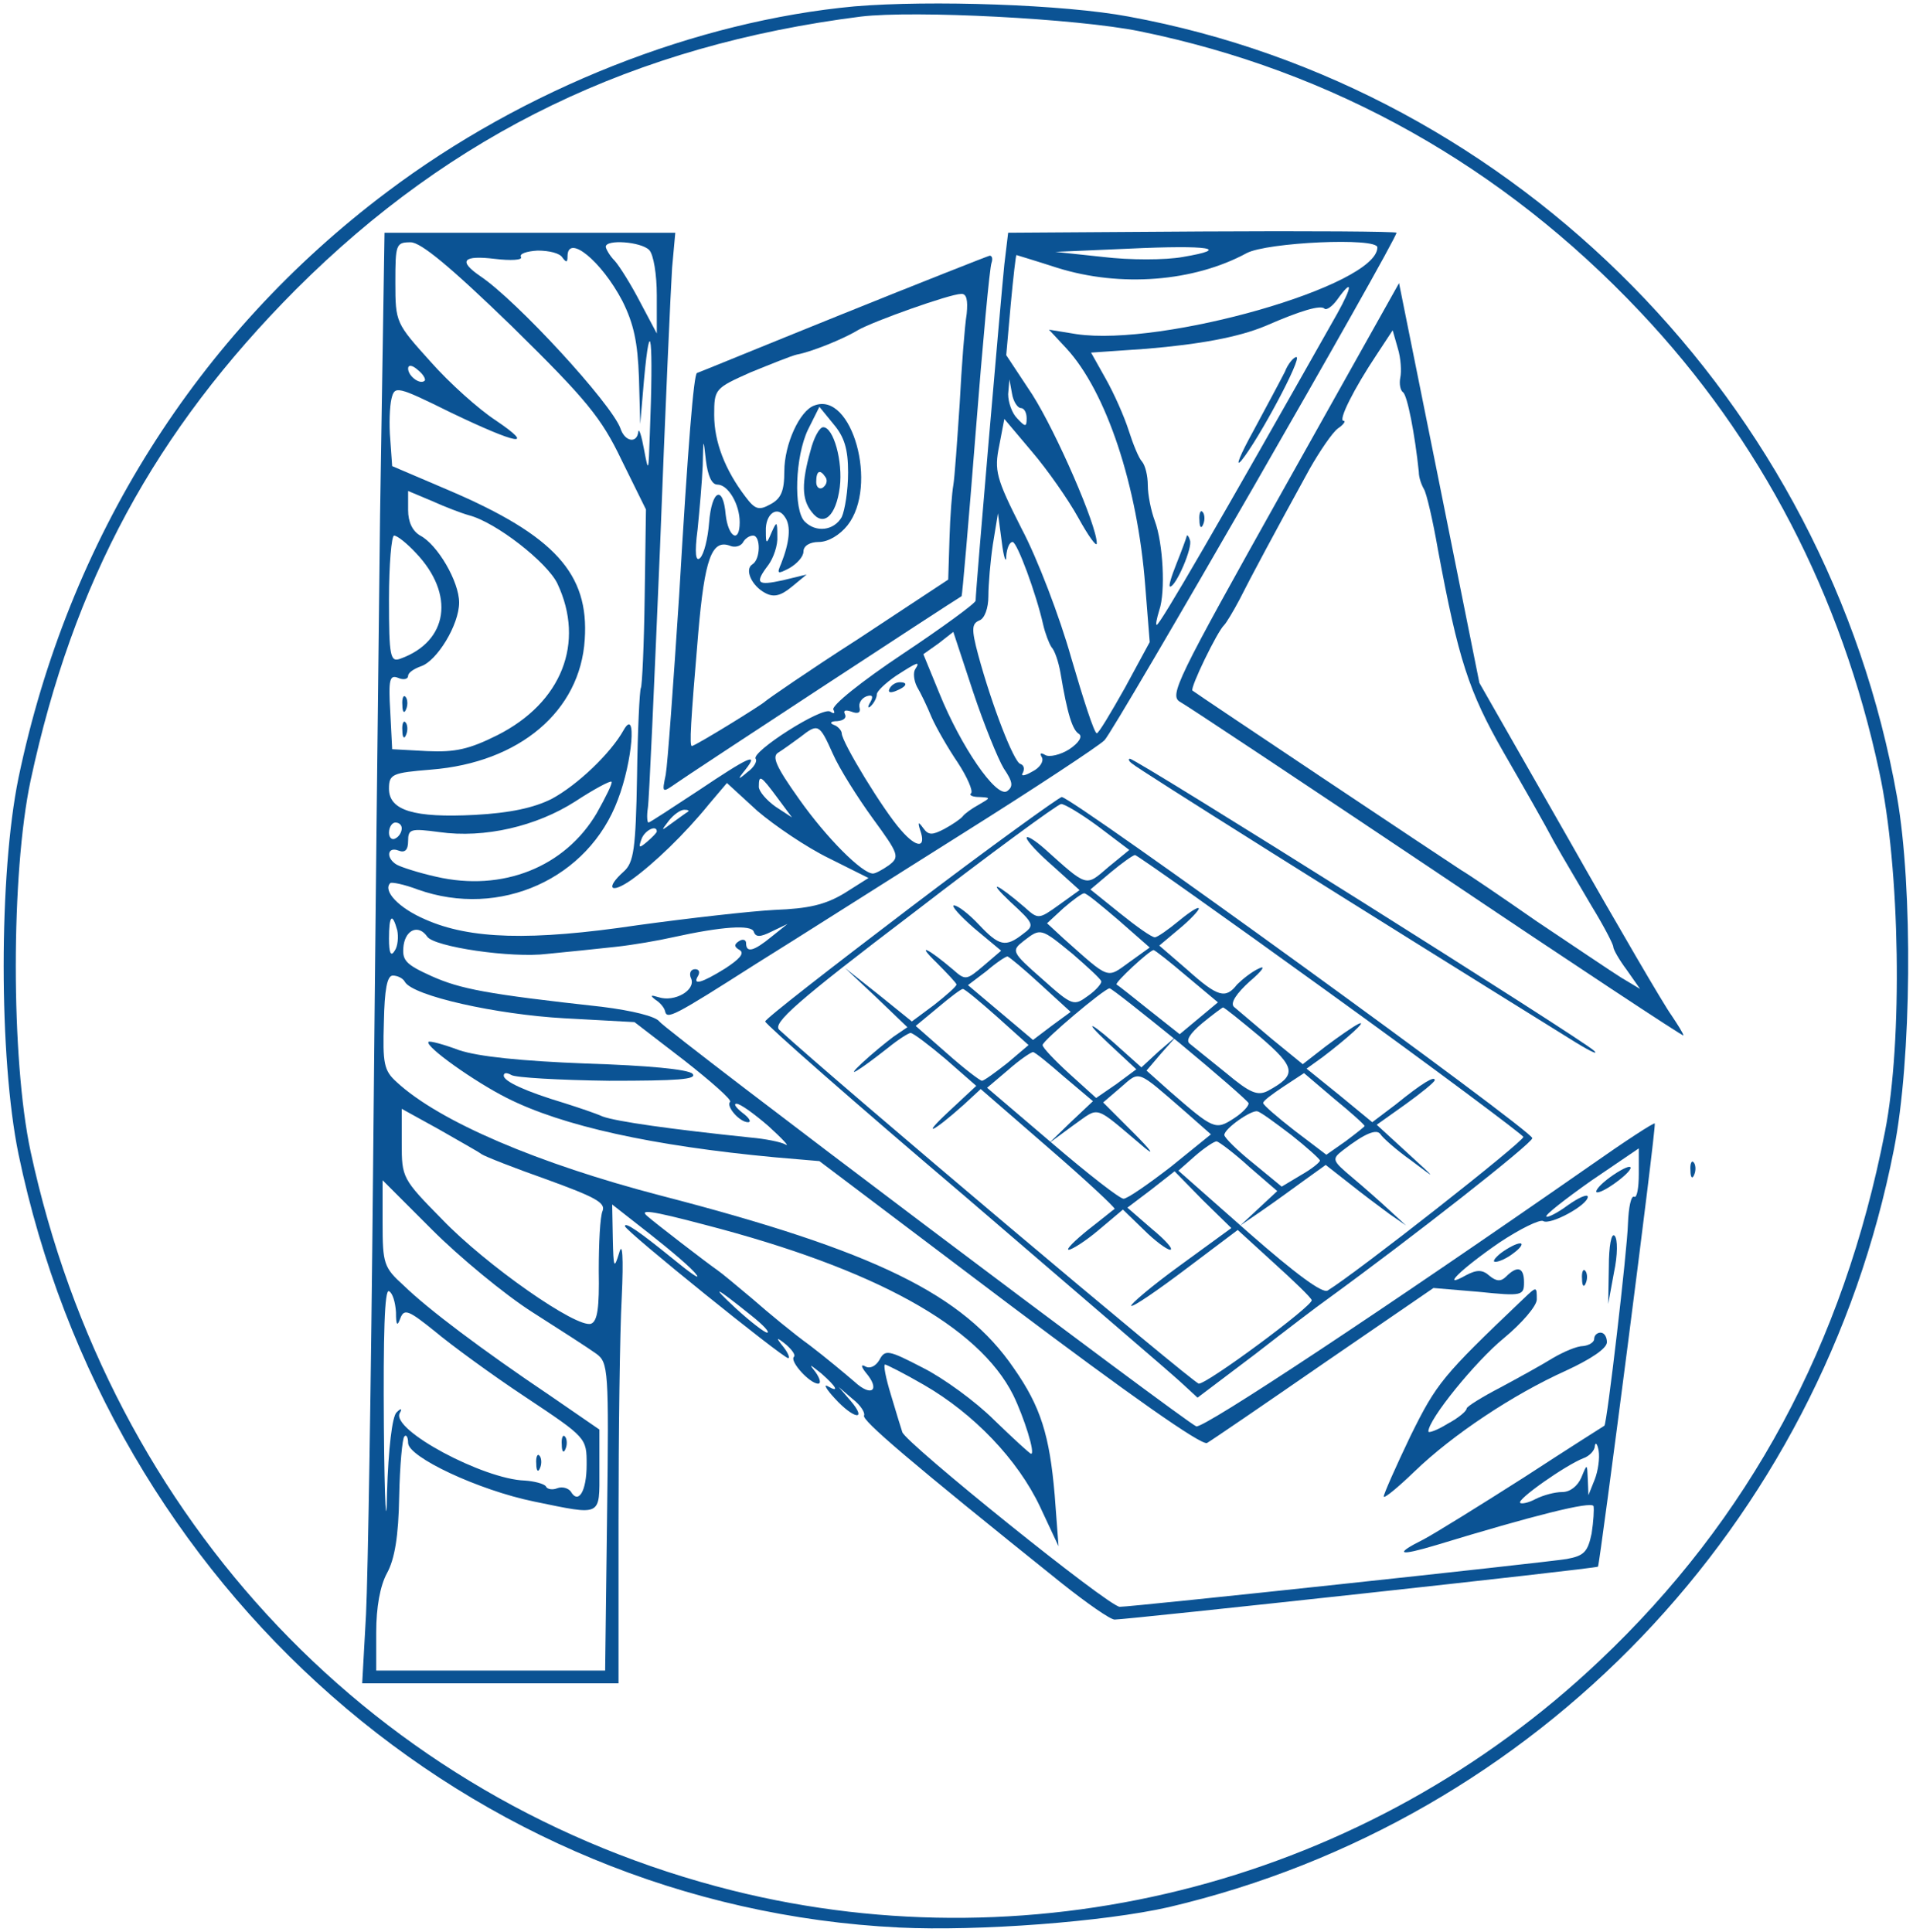<svg version="1.0" xmlns="http://www.w3.org/2000/svg"
 width="300pt" height="303pt" viewBox="0 0 300 303"
 preserveAspectRatio="xMidYMid meet">
<g transform="translate(0,303) scale(0.1,-0.1)"
fill="#0b5394" stroke="none">
<path d="M1340 3020 c-248 -23 -518 -129 -733 -291 -298 -224 -500 -545 -578
-919 -31 -151 -31 -439 0 -590 142 -682 708 -1180 1381 -1213 125 -6 322 9
423 32 578 136 1021 599 1137 1188 28 141 30 411 5 553 -109 617 -596 1112
-1205 1224 -101 19 -311 26 -430 16z m447 -39 c304 -62 570 -212 785 -440 189
-200 316 -445 375 -721 33 -151 37 -424 9 -565 -65 -333 -213 -608 -448 -830
-363 -344 -878 -480 -1359 -360 -559 140 -976 579 -1101 1159 -31 145 -31 436
0 582 67 312 195 548 416 770 245 245 531 383 886 428 84 10 338 -3 437 -23z"/>
<path d="M596 2220 c-3 -245 -8 -708 -11 -1030 -3 -322 -8 -633 -11 -692 l-6
-108 201 0 201 0 0 253 c0 138 2 297 5 352 3 64 1 89 -4 70 -8 -26 -9 -24 -10
23 l-1 53 60 -47 c33 -26 66 -54 72 -63 7 -9 -9 2 -37 25 -53 43 -75 58 -75
51 0 -7 248 -207 256 -207 3 0 0 8 -7 17 -13 16 -12 17 4 4 9 -8 15 -16 12
-19 -7 -7 25 -42 38 -42 5 0 3 8 -4 18 -11 14 -10 13 9 -2 24 -21 29 -31 10
-20 -7 4 -2 -5 11 -19 30 -33 52 -36 25 -4 l-19 22 22 -19 c13 -10 20 -22 18
-26 -4 -7 68 -69 310 -263 39 -31 76 -57 83 -57 19 0 756 80 758 83 3 5 92
692 89 695 -1 2 -47 -28 -101 -66 -323 -225 -607 -413 -618 -409 -19 8 -829
618 -842 635 -6 8 -42 17 -90 23 -182 20 -222 28 -267 48 -42 19 -47 25 -44
49 4 25 24 32 37 13 11 -16 132 -34 188 -27 31 3 80 8 107 11 28 3 68 10 90
15 77 17 123 20 127 9 3 -9 10 -9 28 0 l25 12 -25 -20 c-28 -23 -40 -26 -40
-10 0 5 -5 7 -11 3 -8 -5 -8 -9 1 -14 8 -5 0 -14 -23 -29 -37 -23 -52 -27 -42
-11 3 6 1 10 -5 10 -7 0 -10 -7 -6 -15 7 -18 -26 -37 -51 -29 -13 4 -14 3 -5
-4 8 -5 14 -13 15 -18 3 -13 12 -9 142 74 66 41 212 134 325 205 113 71 213
137 222 146 15 14 458 784 458 796 0 2 -137 3 -305 2 l-304 -2 -6 -50 c-5 -48
-45 -510 -45 -527 0 -4 -52 -42 -115 -84 -63 -42 -112 -81 -108 -87 3 -6 1 -7
-5 -3 -13 8 -124 -63 -117 -74 3 -4 -3 -14 -13 -21 -15 -13 -16 -12 -3 4 22
28 5 20 -74 -33 -41 -27 -76 -50 -78 -50 -2 0 -3 10 -1 23 2 12 10 195 19 407
8 212 17 410 19 440 l5 55 -228 0 -228 0 -7 -445z m207 298 c117 -115 140
-143 172 -210 l38 -77 -2 -137 c-1 -75 -4 -140 -6 -143 -2 -4 -5 -66 -6 -139
-2 -113 -5 -135 -21 -149 -29 -26 -21 -36 12 -13 35 25 84 72 122 119 l28 33
48 -44 c27 -23 77 -57 112 -74 l62 -31 -38 -24 c-30 -18 -56 -24 -109 -26 -38
-2 -135 -13 -215 -24 -168 -25 -263 -22 -333 9 -42 18 -67 45 -55 57 2 2 22
-2 43 -10 129 -46 268 17 314 141 23 60 30 146 9 109 -20 -36 -72 -86 -113
-108 -28 -14 -65 -22 -120 -25 -96 -5 -135 7 -135 41 0 23 5 25 66 30 139 11
234 92 241 204 7 103 -47 163 -213 234 l-89 38 -3 42 c-2 23 -1 52 2 64 5 20
8 20 93 -22 104 -50 135 -56 70 -12 -26 17 -72 58 -102 92 -54 60 -55 61 -55
124 0 60 1 63 24 63 16 0 62 -38 159 -132z m215 120 c7 -7 12 -39 12 -71 l0
-60 -26 49 c-14 27 -32 56 -40 65 -8 8 -14 19 -14 22 0 12 55 8 68 -5z m837
-11 c-27 -5 -84 -5 -125 0 l-75 8 115 5 c127 6 162 0 85 -13z m305 15 c0 -60
-337 -156 -472 -136 l-43 7 27 -29 c63 -68 112 -216 124 -373 l7 -88 -39 -72
c-22 -39 -41 -71 -44 -71 -4 0 -21 53 -40 118 -18 64 -53 156 -78 203 -40 79
-43 91 -35 130 l8 42 43 -51 c24 -28 57 -75 73 -104 16 -29 29 -47 29 -40 0
28 -63 173 -101 233 l-41 62 7 79 c4 43 8 78 9 78 0 0 30 -9 64 -20 99 -31
214 -22 297 23 32 17 205 25 205 9z m-1278 -16 c6 -8 8 -8 8 2 0 36 53 -7 86
-70 18 -36 24 -65 26 -120 l2 -73 6 70 c10 108 15 64 9 -87 -2 -59 -2 -60 -9
-23 -4 22 -8 34 -9 28 -2 -19 -21 -16 -28 5 -14 39 -163 201 -220 239 -35 24
-27 33 23 27 25 -3 44 -2 41 3 -3 5 9 9 26 10 18 0 35 -4 39 -11z m1215 -88
c-187 -331 -278 -488 -283 -488 -2 0 0 10 4 23 10 29 6 105 -7 140 -6 16 -11
41 -11 56 0 15 -4 31 -9 37 -5 5 -14 27 -21 49 -7 22 -23 58 -36 81 l-23 41
87 6 c83 7 144 18 187 36 55 24 86 33 92 27 3 -3 12 3 20 14 25 35 24 21 0
-22z m-1431 -105 c-7 -7 -26 7 -26 19 0 6 6 6 15 -2 9 -7 13 -15 11 -17z m935
-43 c5 0 9 -7 9 -16 0 -14 -2 -14 -15 0 -8 8 -14 25 -14 38 l2 23 4 -22 c2
-13 9 -23 14 -23z m-866 -168 c43 -11 123 -74 139 -107 44 -93 7 -187 -94
-238 -44 -22 -66 -27 -110 -25 l-55 3 -3 59 c-3 50 -1 58 12 53 9 -4 16 -2 16
3 0 5 9 11 20 15 25 8 60 65 60 100 0 33 -34 91 -61 105 -12 7 -19 21 -19 40
l0 30 38 -16 c20 -9 46 -19 57 -22z m843 -64 c1 12 5 22 10 22 7 0 37 -81 48
-130 3 -13 9 -29 13 -35 5 -5 11 -23 14 -40 11 -66 19 -90 29 -96 6 -4 0 -14
-15 -24 -14 -9 -32 -13 -38 -9 -7 4 -9 3 -5 -4 3 -6 -3 -16 -15 -22 -12 -7
-19 -8 -15 -2 3 6 2 12 -4 14 -10 3 -44 90 -66 171 -11 41 -10 49 2 54 8 3 14
19 14 38 0 18 3 54 7 81 l8 49 6 -45 c3 -25 7 -35 7 -22z m-926 5 c62 -65 51
-139 -24 -166 -16 -6 -18 3 -18 93 0 55 4 100 8 100 5 0 20 -12 34 -27z m922
-338 c15 -22 15 -29 5 -36 -17 -10 -72 70 -106 154 l-25 61 24 17 23 18 31
-94 c17 -51 39 -105 48 -120z m-139 155 c-3 -5 -2 -17 3 -27 6 -10 16 -31 23
-48 7 -16 26 -49 41 -71 15 -23 24 -44 21 -48 -4 -3 2 -6 13 -6 18 -1 18 -1
-1 -12 -11 -6 -22 -14 -25 -18 -3 -4 -16 -13 -29 -20 -19 -10 -25 -10 -33 1
-8 11 -9 10 -5 -3 10 -28 -5 -29 -30 0 -27 30 -93 138 -93 152 0 4 -6 11 -12
13 -8 3 -5 6 5 6 10 1 15 5 12 11 -3 6 1 7 10 4 10 -4 15 -2 13 6 -2 7 3 15
11 18 9 3 11 0 6 -9 -5 -8 -4 -11 1 -6 5 5 9 13 9 18 0 5 14 18 30 29 34 22
39 24 30 10z m-129 -132 c10 -23 39 -69 63 -102 41 -56 42 -60 25 -73 -10 -7
-21 -13 -25 -13 -17 0 -73 56 -116 117 -37 52 -43 67 -32 73 8 5 23 16 34 24
28 22 30 21 51 -26z m-370 -93 c-50 -85 -148 -124 -252 -100 -27 6 -55 15 -62
19 -17 10 -15 29 3 22 10 -4 15 1 15 15 0 19 4 20 49 14 71 -10 152 9 213 48
29 19 55 33 57 31 2 -2 -9 -24 -23 -49z m283 24 l23 -31 -26 17 c-14 10 -26
24 -26 31 0 20 3 18 29 -17z m-140 -22 c-2 -1 -13 -9 -24 -17 -19 -14 -19 -14
-6 3 7 9 18 17 24 17 6 0 8 -1 6 -3z m-449 -26 c0 -6 -4 -13 -10 -16 -5 -3
-10 1 -10 9 0 9 5 16 10 16 6 0 10 -4 10 -9z m400 -5 c0 -2 -7 -9 -15 -16 -13
-11 -14 -10 -9 4 5 14 24 23 24 12z m-407 -155 c2 -10 1 -25 -4 -32 -6 -10 -9
-4 -9 19 0 36 5 42 13 13z m12 -81 c13 -22 143 -51 250 -57 l110 -6 78 -60
c42 -33 75 -62 72 -65 -7 -7 15 -32 28 -32 6 0 2 7 -9 15 -10 8 -14 14 -9 14
6 0 28 -16 50 -35 22 -20 34 -33 27 -29 -7 4 -32 9 -55 11 -125 13 -210 25
-232 33 -11 5 -38 14 -60 21 -60 18 -95 34 -95 43 0 5 5 5 12 1 6 -4 75 -8
153 -9 107 0 139 2 131 11 -7 7 -70 13 -166 16 -104 4 -170 11 -200 21 -24 9
-46 15 -48 13 -6 -7 73 -63 123 -88 87 -44 228 -75 420 -93 l70 -6 298 -225
c186 -140 302 -222 310 -217 7 4 89 60 183 125 l172 118 71 -6 c68 -7 71 -6
71 15 0 23 -10 27 -28 9 -8 -8 -15 -8 -26 1 -11 10 -20 10 -37 1 -41 -23 -9 9
52 51 33 22 64 37 69 34 11 -7 70 25 70 38 0 5 -14 -1 -31 -13 -16 -12 -32
-20 -34 -18 -3 2 29 27 70 56 l75 51 0 -40 c0 -22 -3 -38 -7 -36 -5 3 -9 -16
-10 -42 -1 -41 -33 -315 -37 -317 0 0 -57 -36 -126 -81 -69 -44 -140 -88 -157
-97 -48 -24 -40 -27 20 -9 151 46 242 69 246 61 1 -5 0 -24 -3 -43 -6 -29 -12
-35 -39 -40 -37 -6 -681 -75 -701 -75 -17 0 -336 257 -341 274 -2 6 -10 32
-18 59 -8 26 -12 47 -9 47 2 0 30 -14 61 -32 78 -45 147 -117 182 -191 l29
-62 -6 80 c-8 94 -22 139 -64 199 -79 116 -218 184 -554 271 -192 50 -347 116
-414 178 -20 18 -22 29 -20 94 1 51 5 73 14 73 7 0 16 -4 19 -10z m120 -270
c6 -4 52 -22 103 -40 74 -27 92 -36 87 -49 -4 -9 -6 -51 -6 -94 1 -58 -2 -79
-12 -83 -22 -8 -165 92 -234 164 -62 63 -63 65 -63 119 l0 54 58 -32 c31 -18
62 -35 67 -39z m80 -248 c44 -28 89 -57 100 -65 19 -14 20 -24 17 -256 l-3
-241 -179 0 -180 0 0 60 c0 39 6 73 17 93 12 22 18 58 19 120 1 49 5 91 8 94
3 4 6 -1 6 -10 0 -22 110 -74 198 -92 107 -22 102 -24 102 49 l0 64 -77 53
c-107 72 -192 136 -230 173 -31 28 -33 34 -33 98 l0 67 78 -78 c42 -42 113
-101 157 -129z m271 137 c266 -69 429 -159 483 -267 17 -35 35 -92 28 -92 -2
0 -28 24 -58 53 -29 29 -80 66 -112 82 -54 28 -59 29 -68 12 -6 -10 -15 -14
-22 -10 -7 4 -7 0 1 -10 23 -27 9 -39 -18 -14 -14 12 -45 38 -70 57 -25 18
-65 51 -90 73 -25 21 -49 41 -55 45 -16 11 -99 75 -109 84 -15 12 3 10 90 -13z
m72 -142 c19 -15 30 -27 25 -27 -4 0 -26 17 -49 38 -42 39 -32 34 24 -11z
m-557 5 c0 -21 2 -23 7 -9 6 15 13 12 54 -21 25 -21 89 -68 142 -103 96 -64
96 -64 96 -106 0 -42 -13 -63 -25 -42 -4 5 -13 8 -21 5 -7 -3 -16 -2 -18 3 -3
4 -18 8 -33 9 -65 2 -211 80 -196 106 4 7 2 8 -5 1 -7 -6 -13 -58 -15 -125 -1
-65 -4 -21 -5 103 -1 143 1 216 8 212 6 -3 10 -18 11 -33z m1880 -262 l-10
-25 -1 25 c-1 25 -1 25 -10 3 -6 -14 -18 -23 -30 -23 -12 0 -30 -5 -42 -11
-11 -6 -22 -8 -24 -6 -6 5 71 59 99 70 9 3 18 12 18 19 1 7 4 4 6 -7 2 -12 -1
-32 -6 -45z"/>
<path d="M2015 2447 c-6 -12 -28 -53 -49 -92 -21 -38 -30 -60 -19 -47 27 33
96 162 86 162 -4 0 -13 -10 -18 -23z"/>
<path d="M1881 2214 c0 -11 3 -14 6 -6 3 7 2 16 -1 19 -3 4 -6 -2 -5 -13z"/>
<path d="M1861 2189 c-1 -4 -8 -23 -16 -43 -8 -20 -13 -36 -10 -36 9 0 36 62
31 73 -2 7 -5 9 -5 6z"/>
<path d="M631 1924 c0 -11 3 -14 6 -6 3 7 2 16 -1 19 -3 4 -6 -2 -5 -13z"/>
<path d="M631 1884 c0 -11 3 -14 6 -6 3 7 2 16 -1 19 -3 4 -6 -2 -5 -13z"/>
<path d="M1395 1950 c-3 -6 1 -7 9 -4 18 7 21 14 7 14 -6 0 -13 -4 -16 -10z"/>
<path d="M2520 1180 c-14 -11 -20 -20 -15 -20 6 0 21 9 35 20 14 11 21 20 15
20 -5 0 -21 -9 -35 -20z"/>
<path d="M2523 1043 l-1 -58 9 49 c6 28 6 53 1 58 -5 5 -9 -16 -9 -49z"/>
<path d="M2354 1065 c-10 -8 -14 -14 -9 -14 6 0 19 6 29 14 11 8 15 15 10 15
-6 0 -19 -7 -30 -15z"/>
<path d="M2481 1024 c0 -11 3 -14 6 -6 3 7 2 16 -1 19 -3 4 -6 -2 -5 -13z"/>
<path d="M2388 992 c-126 -120 -135 -131 -176 -214 -23 -48 -42 -91 -42 -95 0
-4 21 13 48 39 60 58 155 121 237 158 39 18 65 35 65 45 0 8 -4 15 -10 15 -5
0 -10 -4 -10 -10 0 -5 -8 -10 -17 -11 -10 0 -31 -9 -48 -19 -16 -10 -54 -31
-82 -46 -29 -15 -53 -30 -53 -33 0 -4 -13 -15 -30 -24 -16 -10 -30 -15 -30
-12 0 19 74 110 118 146 29 24 52 51 52 61 0 21 0 21 -22 0z"/>
<path d="M881 764 c0 -11 3 -14 6 -6 3 7 2 16 -1 19 -3 4 -6 -2 -5 -13z"/>
<path d="M841 734 c0 -11 3 -14 6 -6 3 7 2 16 -1 19 -3 4 -6 -2 -5 -13z"/>
<path d="M1320 2537 c-124 -50 -226 -92 -227 -92 -5 -2 -14 -111 -28 -350 -9
-137 -18 -263 -21 -280 -6 -29 -6 -29 17 -13 18 13 430 283 447 293 1 1 11
116 22 256 11 140 22 260 25 267 2 6 1 11 -3 11 -4 -1 -108 -42 -232 -92z
m196 1 c-3 -18 -8 -82 -11 -141 -4 -60 -8 -117 -10 -128 -2 -11 -5 -48 -6 -84
l-2 -64 -141 -93 c-78 -50 -143 -95 -146 -98 -6 -6 -110 -70 -115 -70 -4 0 -2
36 10 177 10 116 21 148 50 137 7 -3 16 -1 20 5 3 6 10 11 16 11 12 0 12 -37
-1 -45 -13 -8 -1 -34 20 -45 13 -7 24 -5 42 10 l23 19 -37 -9 c-41 -9 -45 -5
-23 24 8 11 15 31 14 45 0 24 -1 24 -9 6 -8 -19 -9 -19 -9 2 -1 27 18 41 30
22 10 -14 7 -40 -6 -73 -7 -16 -6 -17 13 -7 12 7 22 18 22 26 0 9 10 15 24 15
15 0 33 11 45 26 49 62 7 211 -52 188 -23 -8 -47 -61 -47 -103 0 -31 -5 -43
-22 -52 -18 -10 -24 -8 -39 12 -32 42 -49 86 -49 128 0 41 1 42 57 67 32 13
64 26 73 28 22 4 72 24 95 38 24 14 145 57 162 57 9 1 11 -10 9 -31z m-186
-249 c0 -28 -5 -59 -10 -70 -12 -21 -40 -25 -58 -7 -18 18 -15 102 5 144 l18
36 22 -27 c17 -20 23 -39 23 -76z m-205 -19 c17 0 35 -31 35 -59 0 -34 -18
-24 -22 12 -4 47 -22 39 -26 -13 -2 -25 -8 -49 -14 -55 -7 -7 -9 7 -4 45 3 30
7 75 8 100 1 44 1 44 5 8 3 -24 9 -38 18 -38z"/>
<path d="M1271 2323 c-14 -50 -14 -76 2 -96 18 -24 38 -7 44 39 5 41 -10 94
-26 94 -6 0 -15 -17 -20 -37z m24 -42 c3 -5 1 -12 -5 -16 -5 -3 -10 1 -10 9 0
18 6 21 15 7z"/>
<path d="M2013 2263 c-169 -302 -180 -324 -162 -334 11 -6 193 -127 405 -269
211 -142 384 -256 384 -254 0 3 -9 17 -19 32 -11 15 -83 138 -160 274 l-141
247 -63 314 -63 313 -181 -323z m183 175 c-2 -10 0 -20 4 -23 7 -4 19 -67 25
-125 0 -9 4 -20 8 -27 4 -6 14 -49 22 -95 32 -172 48 -222 103 -318 30 -52 66
-115 79 -140 14 -25 41 -70 59 -101 19 -31 34 -60 34 -64 0 -4 9 -20 21 -36
l21 -30 -30 18 c-16 10 -75 50 -132 88 -56 39 -109 75 -118 80 -25 16 -416
277 -422 282 -4 4 39 93 50 103 3 3 14 21 24 40 17 34 54 103 110 205 16 28
35 56 44 63 9 6 13 12 9 12 -9 0 16 50 52 104 l25 38 8 -28 c5 -16 6 -37 4
-46z"/>
<path d="M1776 1832 c7 -7 349 -222 684 -430 30 -19 48 -28 40 -20 -17 17
-718 458 -728 458 -3 0 -2 -4 4 -8z"/>
<path d="M1428 1607 c-125 -95 -228 -175 -228 -179 0 -4 141 -128 313 -274
171 -147 324 -278 339 -292 l26 -24 90 68 c49 38 100 77 113 86 136 99 322
245 322 253 1 11 -722 535 -738 535 -5 -1 -112 -78 -237 -173z m294 127 l49
-37 -33 -27 c-36 -31 -32 -32 -100 29 -16 14 -28 21 -28 17 0 -5 19 -25 42
-45 l41 -37 -32 -23 c-32 -23 -33 -23 -54 -4 -43 37 -61 45 -23 9 38 -35 39
-37 20 -51 -27 -21 -37 -19 -69 15 -16 17 -33 30 -39 30 -5 0 9 -16 32 -36
l42 -35 -28 -24 c-26 -22 -28 -23 -47 -6 -40 34 -59 43 -27 12 17 -17 32 -33
32 -35 0 -3 -16 -17 -35 -32 l-35 -26 -52 42 -53 42 49 -46 49 -47 -22 -15
c-12 -9 -34 -27 -49 -41 -29 -27 -6 -13 41 24 16 13 32 23 35 23 4 0 29 -19
55 -41 l48 -42 -44 -41 c-44 -41 -24 -32 25 12 l26 24 106 -92 c59 -51 105
-94 104 -96 -2 -1 -20 -16 -42 -33 -21 -17 -35 -31 -30 -31 5 0 27 14 47 31
l38 32 33 -32 c17 -17 36 -31 41 -31 6 0 -7 15 -29 33 l-38 33 37 28 37 29 44
-45 45 -44 -81 -59 c-44 -32 -78 -61 -76 -63 3 -2 41 24 86 58 l81 61 57 -52
c31 -28 58 -54 59 -58 3 -8 -163 -131 -177 -131 -8 0 -571 475 -658 555 -11
10 27 44 210 183 122 94 227 171 232 171 4 1 31 -15 58 -35z m364 -262 c165
-119 301 -221 303 -225 1 -7 -260 -212 -307 -241 -8 -5 -50 26 -123 90 l-111
98 26 23 c15 13 30 23 34 23 4 -1 27 -18 51 -40 l44 -38 -29 -27 -29 -27 35
24 c19 13 49 35 67 48 l32 23 37 -29 c20 -16 48 -37 63 -48 l26 -18 -25 23
c-14 13 -41 37 -59 52 -32 27 -33 29 -15 43 35 27 53 34 59 25 3 -5 24 -24 48
-41 41 -31 41 -31 -6 12 l-48 44 45 32 c25 18 46 35 46 38 0 7 -19 -4 -61 -38
l-37 -28 -51 42 -52 42 25 18 c37 28 73 60 56 52 -8 -4 -31 -20 -51 -35 l-36
-28 -49 40 c-27 23 -53 45 -59 50 -6 6 4 21 25 40 19 16 26 26 14 20 -11 -5
-26 -17 -34 -25 -18 -23 -30 -20 -78 23 l-44 38 31 26 c17 14 31 29 31 32 0 4
-14 -5 -31 -19 -17 -14 -34 -26 -38 -26 -5 0 -29 17 -55 38 l-46 37 32 27 c18
15 35 27 38 27 3 0 140 -97 306 -217z m-332 115 l49 -43 -32 -23 c-36 -26 -30
-28 -103 37 l-26 24 26 24 c15 13 29 23 32 23 3 1 27 -19 54 -42z m-72 -53
c23 -20 44 -39 45 -43 1 -3 -8 -14 -21 -23 -22 -16 -24 -16 -72 27 -48 42 -48
44 -29 59 27 21 27 21 77 -20z m179 -35 l49 -41 -30 -25 -30 -25 -48 38 c-26
21 -49 39 -51 40 -3 3 51 53 58 54 2 0 25 -18 52 -41z m-229 -13 l47 -43 -30
-22 -29 -22 -51 43 -51 43 29 22 c15 13 30 23 33 23 3 -1 26 -20 52 -44z m-68
-51 l49 -44 -33 -28 c-19 -15 -37 -28 -40 -28 -3 0 -28 19 -55 43 l-49 43 35
29 c19 16 36 29 39 29 3 0 27 -20 54 -44z m286 -41 c58 -48 106 -90 108 -94 1
-4 -9 -15 -23 -24 -29 -19 -32 -17 -100 42 l-37 33 23 27 24 27 -28 -24 -27
-25 -28 25 c-49 45 -69 55 -24 13 l44 -41 -31 -23 -32 -22 -42 38 c-23 21 -42
41 -42 45 0 7 96 88 105 89 3 0 52 -39 110 -86z m126 10 c57 -49 58 -60 12
-85 -16 -8 -28 -3 -65 28 -26 21 -51 41 -57 46 -7 5 0 16 19 32 17 14 32 25
33 25 2 0 28 -21 58 -46z m-307 -63 l45 -38 -35 -33 -34 -33 38 28 c43 30 30
34 112 -35 17 -14 9 -3 -17 23 l-48 48 28 24 c30 26 24 28 99 -37 l42 -37 -63
-51 c-35 -27 -68 -50 -74 -50 -6 0 -56 39 -112 87 l-102 87 33 28 c18 16 36
28 39 28 3 0 25 -18 49 -39z m471 -77 c0 -1 -14 -12 -30 -24 l-30 -21 -50 38
c-27 21 -49 40 -49 43 -1 3 14 14 32 26 l32 21 47 -40 c27 -22 48 -41 48 -43z
m-115 -14 c24 -19 44 -37 45 -40 0 -3 -14 -14 -30 -23 l-30 -18 -45 37 c-25
20 -45 40 -45 44 0 10 43 40 52 37 5 -1 28 -18 53 -37z"/>
<path d="M2651 1194 c0 -11 3 -14 6 -6 3 7 2 16 -1 19 -3 4 -6 -2 -5 -13z"/>
</g>
</svg>
